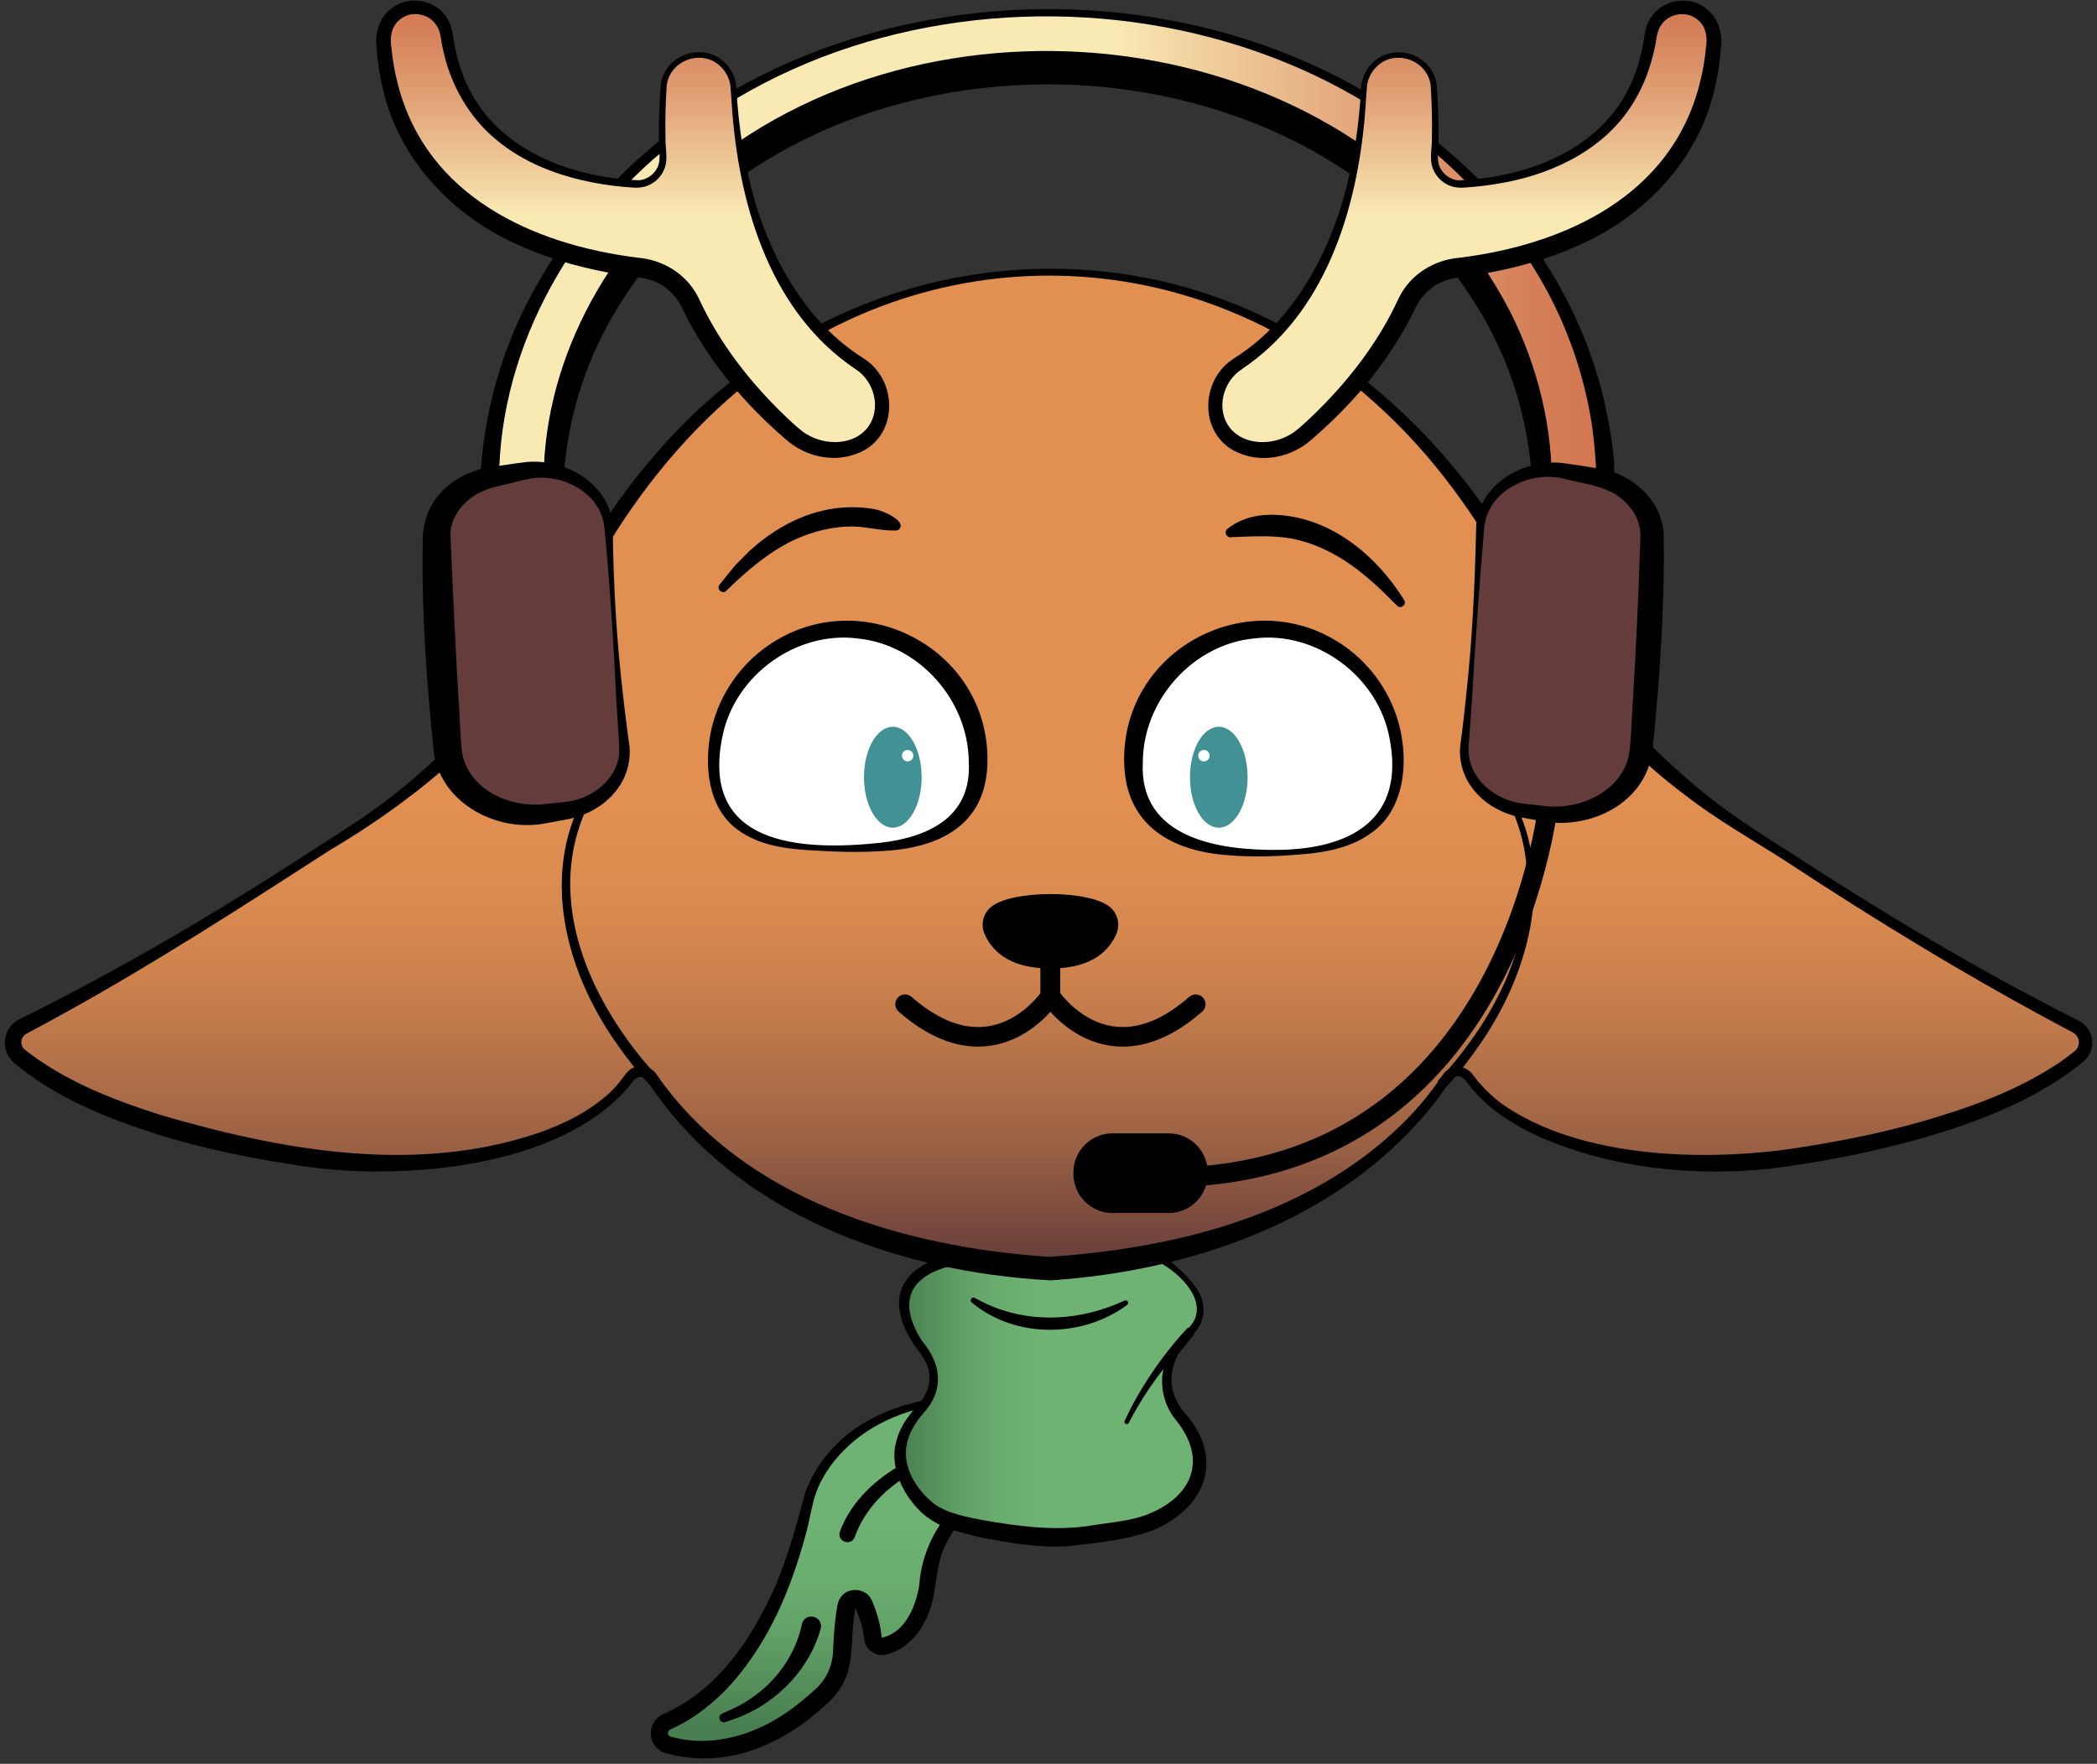 <svg width="214" height="180" viewBox="0 0 214 180" fill="none" xmlns="http://www.w3.org/2000/svg">
<rect x="0" y="0" width="214" height="180" fill="#333333" stroke="none"/>
<path d="M107.945 143.316C102.902 142.39 88.823 140.828 83.338 150.925C82.849 151.828 82.523 152.815 82.308 153.82C81.437 157.898 77.867 171.405 68.062 175.698C66.976 176.175 67.051 177.756 68.197 178.069C71.636 179.009 77.48 179.131 83.981 172.958C85.189 171.812 85.888 170.231 85.948 168.566C85.999 167.135 86.121 165.325 86.386 163.903C86.554 163.019 87.77 162.879 88.134 163.698C88.549 164.628 88.954 165.83 89.075 167.135C89.126 167.706 89.653 168.113 90.212 167.977C91.676 167.631 94.136 166.27 94.728 161.121C94.882 159.764 95.231 158.436 95.847 157.22C96.937 155.06 99.104 152.23 103.312 150.752C104.463 150.35 105.661 150.102 106.873 149.985C108.551 149.822 112.47 149.101 111.309 146.029C110.769 144.593 109.455 143.583 107.949 143.307L107.945 143.316Z" fill="url(#paint0_linear_666_16750)"/>
<path d="M107.856 143.798C100.153 142.189 90.45 142.507 85.123 149.115C84.308 150.158 83.599 151.328 83.189 152.595C82.788 153.876 82.593 155.312 82.215 156.626C80.743 162.084 78.506 167.453 74.717 171.751C72.974 173.706 70.853 175.394 68.458 176.475C68.146 176.573 68.039 177.026 68.342 177.19C72.76 178.495 77.49 176.933 81.059 174.192C81.824 173.612 82.644 172.911 83.357 172.251C84.462 171.195 85.025 169.745 85.025 168.206C85.091 166.789 85.189 165.377 85.445 163.927C85.459 163.815 85.538 163.394 85.729 163.104C86.484 161.832 88.521 162.033 89.015 163.431C89.518 164.586 89.858 165.826 89.97 167.084C89.975 167.121 89.993 167.13 90.007 167.13L90.11 167.102C92.375 166.546 93.456 163.96 93.805 161.794C94.313 154.873 100.157 149.808 106.915 149.377C108.313 149.181 110.228 148.975 110.876 147.567C111.314 145.832 109.543 144.088 107.861 143.803L107.856 143.798ZM108.033 142.839C110.666 143.143 113.5 146.707 111.23 149.022C109.8 150.317 107.838 150.481 106.039 150.734C104.715 150.944 103.452 151.351 102.255 151.922C99.864 153.058 97.879 154.957 96.676 157.29C95.646 159.072 95.623 161.163 95.213 163.146C94.668 165.648 93.074 168.225 90.417 168.847C89.49 169.095 88.469 168.459 88.246 167.547C88.124 166.957 88.166 166.911 88.069 166.448C87.915 165.648 87.617 164.811 87.29 164.076C87.29 164.076 87.29 164.076 87.295 164.086C87.323 164.1 87.295 164.086 87.286 164.095C87.309 164.09 87.314 164.006 87.272 164.245C86.549 168.431 87.7 171.213 83.865 174.337C81.167 176.76 77.876 178.649 74.26 179.243C72.261 179.585 70.178 179.491 68.211 178.981C67.386 178.841 66.636 178.191 66.473 177.344C66.24 176.344 66.813 175.259 67.764 174.88C72.513 172.808 75.821 168.533 78.114 163.969C80.048 160.279 81.12 156.262 82.192 152.244C86.242 142.035 98.703 141.422 108.038 142.835L108.033 142.839Z" fill="black"/>
<path d="M101.528 147.38C95.898 148.433 89.35 151.014 87.239 156.823C86.88 157.842 85.371 157.333 85.711 156.299C86.876 153.175 89.486 150.785 92.356 149.274C95.194 147.783 98.242 146.88 101.411 146.45C102.017 146.384 102.138 147.291 101.523 147.38H101.528Z" fill="black"/>
<path d="M83.762 166.2C82.63 170.24 79.484 173.556 75.658 175.146C75.127 175.376 74.572 175.539 74.036 175.736C73.794 175.824 73.528 175.698 73.44 175.46C73.347 175.207 73.491 174.941 73.733 174.852C74.726 174.421 75.714 173.977 76.59 173.355C79.191 171.629 81.171 168.879 81.819 165.821C82.047 164.46 84.056 164.843 83.762 166.2Z" fill="black"/>
<path d="M118.179 128.262C118.179 128.262 124.923 132.256 121.553 135.81C121.553 135.81 116.623 140.061 120.602 144.747C120.602 144.747 125.431 150.074 119.447 154.241C118.146 155.148 116.646 155.724 115.085 156.004C112.862 156.402 109.036 157.015 107.027 156.898C107.027 156.898 97.343 156.29 94.836 154.035C94.836 154.035 88.782 149.349 93.969 143.793C93.969 143.793 96.909 140.931 94.057 137.545C94.057 137.545 88.437 130.6 97.171 128.608L118.184 128.262H118.179Z" fill="url(#paint1_linear_666_16750)"/>
<path d="M118.3 127.808C118.398 127.836 118.473 127.897 118.543 127.962C119.75 128.996 121.022 129.964 121.963 131.274C123.082 132.719 123.184 134.758 121.805 136.105C120.509 137.367 119.498 139.14 119.554 140.908C119.572 142.128 120.127 143.288 120.919 144.205C124.96 148.797 123.128 153.778 117.797 156.103C114.963 157.206 111.967 157.44 108.975 157.786C105.974 157.987 103.014 157.445 100.069 156.893C98.028 156.383 96.071 156.018 94.323 154.597C92.422 152.983 90.702 149.943 91.448 147.165C91.778 145.781 92.561 144.612 93.47 143.625C94.314 142.778 94.887 141.675 94.859 140.515C94.831 139.238 94.127 138.345 93.344 137.33C92.599 136.231 91.974 135.006 91.788 133.593C91.322 130.343 94.383 128.547 97.152 128.056C103.387 127.995 112.158 127.813 118.296 127.803L118.3 127.808ZM118.062 128.711C112.004 128.865 103.313 129.047 97.175 129.155C93.065 130.132 91.415 132.634 94.085 136.834C96.103 139.219 96.388 141.899 94.174 144.284C93.382 145.192 92.752 146.272 92.533 147.408C92.063 149.761 93.559 152.076 95.339 153.474C96.681 154.461 98.732 154.826 100.423 155.153C104.133 155.794 107.931 156.29 111.678 155.63C113.495 155.34 115.448 155.209 117.154 154.526C121.656 152.726 123.273 148.989 120.029 144.948C118.375 142.961 118.123 140.155 119.409 137.915C119.903 137.007 120.528 136.222 121.301 135.52L121.273 135.548C121.52 135.282 121.749 134.996 121.903 134.678C123.054 132.153 119.689 129.426 118.062 128.715V128.711Z" fill="black"/>
<path d="M115.033 133.163C110.438 136.563 103.606 136.624 99.17 132.92C98.895 132.709 99.184 132.274 99.482 132.452C104.24 135.16 109.856 134.992 114.754 132.728C115.024 132.578 115.285 132.971 115.029 133.158L115.033 133.163Z" fill="black"/>
<path d="M119.372 137.774L121.189 135.52L121.879 136.147C121.222 136.787 120.574 137.489 119.964 138.2C118.118 140.342 116.487 142.685 115.196 145.201C115.136 145.323 114.991 145.369 114.875 145.304C114.763 145.243 114.716 145.107 114.772 144.991C115.182 144.125 115.611 143.26 116.096 142.432C117.545 139.926 119.251 137.592 121.231 135.473L121.921 136.1L120.104 138.354C119.717 138.831 118.999 138.242 119.377 137.765L119.372 137.774Z" fill="black"/>
<path d="M182.435 87.419C181.368 86.713 180.282 86.03 179.187 85.366C163.584 75.905 156.841 62.59 156.841 62.59C140.343 28.211 112.218 27.692 107.665 27.842C107.274 27.856 106.887 27.856 106.491 27.842C101.938 27.692 73.808 28.207 57.316 62.59C57.316 62.59 50.572 75.91 34.969 85.366C33.874 86.03 32.793 86.713 31.721 87.419C27.154 90.431 14.762 98.405 2.315 104.766C1.159 105.355 0.973 106.936 1.965 107.773C5.125 110.453 13.061 115.307 30.938 118.048C36.638 118.922 42.449 118.964 48.135 117.987C54.091 116.963 60.839 114.741 64.245 109.943C64.814 109.138 66.002 109.138 66.534 109.966C69.763 114.989 80.51 127.766 107.032 129.459H107.134C133.656 127.766 144.402 114.989 147.632 109.966C148.163 109.138 149.352 109.138 149.92 109.943C153.322 114.736 160.075 116.963 166.031 117.987C171.716 118.964 177.528 118.922 183.227 118.048C201.104 115.307 209.041 110.453 212.2 107.773C213.193 106.931 213.007 105.355 211.851 104.766C199.403 98.405 187.012 90.431 182.444 87.419H182.435Z" fill="url(#paint2_linear_666_16750)"/>
<path d="M182.165 87.831C178.889 85.745 175.207 83.645 172.154 81.279C166.777 77.294 162.098 72.313 158.379 66.739C157.027 64.835 155.517 61.847 154.478 59.719C150.782 52.779 146.136 46.287 140.245 41.049C121.744 24.353 94.547 23.736 75.421 39.782C69.386 44.833 64.474 51.128 60.638 57.998C59.865 59.34 59.04 60.991 58.359 62.366C57.325 64.48 56.001 66.486 54.617 68.385C49.127 75.999 41.68 82.013 33.66 86.765C24.768 92.494 15.816 98.284 6.551 103.4C5.39 104.045 4.221 104.677 3.051 105.299L2.832 105.416C2.646 105.509 2.566 105.561 2.436 105.692C2.063 106.075 2.091 106.781 2.52 107.109C6.546 110.298 11.523 112.239 16.412 113.787C28.771 117.412 42.37 119.862 54.897 115.634C57.642 114.676 60.293 113.352 62.395 111.35C62.847 110.902 63.262 110.41 63.63 109.891C63.84 109.611 64.129 109.204 64.492 109.035C65.312 108.572 66.44 108.82 66.972 109.611C75.891 122.481 92.165 127.261 107.078 128.266C118.328 127.485 129.918 124.908 139.136 118.08C141.219 116.514 143.186 114.769 144.882 112.786C145.745 111.795 146.514 110.771 147.255 109.662C147.753 108.9 148.844 108.657 149.636 109.087C150.279 109.424 150.605 110.158 151.095 110.658C151.71 111.35 152.474 112.057 153.215 112.609C161.413 118.412 174.788 118.609 184.378 116.991C188.219 116.373 192.17 115.574 195.913 114.512C200.899 113.09 205.909 111.308 210.215 108.399C210.746 108.035 211.259 107.646 211.748 107.244C212.07 106.978 212.214 106.547 212.126 106.131C212.023 105.626 211.613 105.383 211.18 105.172C201.216 99.902 191.579 94.032 182.165 87.836V87.831ZM182.705 87.008C192.119 93.134 201.761 98.938 211.786 103.985C212.117 104.158 212.527 104.345 212.792 104.639C213.799 105.612 213.748 107.399 212.652 108.297C212.126 108.746 211.59 109.162 211.031 109.559C206.589 112.655 201.505 114.591 196.36 116.093C191.243 117.547 185.958 118.604 180.678 119.259C172.69 120.096 164.39 119.212 156.99 115.966C154.553 114.825 152.19 113.371 150.377 111.29C150.009 110.92 149.594 110.167 149.193 109.933C148.802 109.718 148.28 109.84 148.051 110.214C147.334 111.318 146.528 112.431 145.665 113.455C136.252 124.67 121.469 129.702 107.241 130.661C91.662 129.842 74.871 123.894 66.035 110.265C65.835 109.929 65.364 109.802 64.991 109.994C64.604 110.205 64.171 110.962 63.793 111.313C56.691 119.142 41.382 120.428 31.47 119.086C26.175 118.319 20.937 117.299 15.825 115.686C10.689 114.03 5.6 111.972 1.397 108.432C-0.141 107.043 0.343 104.602 2.31 103.858C11.747 99.153 20.937 93.831 29.806 88.112C31.977 86.699 34.34 85.212 36.475 83.8C41.932 80.175 46.737 75.592 50.866 70.504C52.907 67.959 54.831 65.312 56.435 62.478C57.05 61.36 57.646 60.079 58.257 58.947C60.522 54.855 63.062 50.856 66.096 47.293C77.434 33.529 94.258 25.99 112.069 27.655C132.831 29.6 149.011 44.08 157.731 62.478C161.664 69.241 167.07 75.143 173.007 80.203C175.915 82.682 179.471 84.969 182.71 87.008H182.705Z" fill="black"/>
<path d="M99.817 77.752C99.817 85.231 93.433 86.592 85.981 86.592C78.529 86.592 72.834 85.231 72.834 77.752C72.834 70.274 78.874 64.213 86.326 64.213C93.777 64.213 99.817 70.274 99.817 77.752Z" fill="white"/>
<path d="M100.772 77.752C100.665 84.337 95.683 86.606 89.872 86.858C88.199 86.97 86.535 86.956 84.876 86.886C81.544 86.704 77.951 86.718 75.136 84.571C72.256 82.336 71.888 78.253 72.498 74.9C73.146 71.486 75.108 68.334 77.9 66.234C87.272 59.153 100.954 65.878 100.772 77.757V77.752ZM98.862 77.752C98.829 71.504 93.838 65.827 87.607 65.167C81.311 64.321 74.987 68.881 73.724 75.152C71.45 86.236 81.586 86.877 89.797 86.012C94.719 85.446 99.174 83.416 98.866 77.757L98.862 77.752Z" fill="black"/>
<path d="M91.112 84.464C92.736 84.464 94.053 82.158 94.053 79.314C94.053 76.471 92.736 74.165 91.112 74.165C89.488 74.165 88.171 76.471 88.171 79.314C88.171 82.158 89.488 84.464 91.112 84.464Z" fill="#429195"/>
<path d="M92.626 77.701C92.948 77.701 93.209 77.439 93.209 77.117C93.209 76.794 92.948 76.532 92.626 76.532C92.305 76.532 92.044 76.794 92.044 77.117C92.044 77.439 92.305 77.701 92.626 77.701Z" fill="white"/>
<path d="M115.672 77.752C115.672 85.231 121.884 87.055 129.336 87.055C136.788 87.055 142.655 85.231 142.655 77.752C142.655 70.274 136.615 64.213 129.163 64.213C121.712 64.213 115.672 70.274 115.672 77.752Z" fill="white"/>
<path d="M116.627 77.752C116.194 85.544 124.373 86.797 130.45 86.732C137.832 86.638 143.415 83.626 141.807 75.363C140.656 69.035 134.327 64.353 127.989 65.153C121.712 65.757 116.66 71.462 116.627 77.748V77.752ZM114.716 77.752C114.544 65.78 128.38 59.092 137.738 66.341C140.521 68.488 142.445 71.691 143.032 75.138C143.629 78.524 143.088 82.57 140.208 84.805C137.421 86.989 133.819 87.148 130.468 87.345C128.795 87.424 127.117 87.429 125.435 87.279C119.586 86.905 114.819 84.234 114.721 77.752H114.716Z" fill="black"/>
<path d="M124.377 84.464C126.001 84.464 127.318 82.158 127.318 79.314C127.318 76.471 126.001 74.165 124.377 74.165C122.753 74.165 121.437 76.471 121.437 79.314C121.437 82.158 122.753 84.464 124.377 84.464Z" fill="#429195"/>
<path d="M122.863 77.701C123.185 77.701 123.445 77.439 123.445 77.117C123.445 76.794 123.185 76.532 122.863 76.532C122.541 76.532 122.28 76.794 122.28 77.117C122.28 77.439 122.541 77.701 122.863 77.701Z" fill="white"/>
<path d="M113.295 92.587C111.222 90.791 103.173 90.791 101.099 92.587C100.326 93.256 100.069 94.355 100.47 95.295C101.09 96.759 102.758 98.887 107.2 98.812C111.636 98.887 113.305 96.759 113.929 95.295C114.33 94.35 114.074 93.256 113.3 92.587H113.295Z" fill="black"/>
<path d="M107.195 98.101V101.66C107.195 101.66 101.444 110.424 92.366 102.483" stroke="black" stroke-width="2" stroke-miterlimit="10" stroke-linecap="round"/>
<path d="M107.194 98.101V101.66C107.194 101.66 112.945 110.424 122.023 102.483" stroke="black" stroke-width="2" stroke-miterlimit="10" stroke-linecap="round"/>
<path d="M125.253 53.98C126.763 52.764 128.669 52.428 130.496 52.554C135.963 52.928 140.483 56.726 143.289 61.22C143.596 61.674 142.972 62.202 142.58 61.819C141.695 60.972 140.8 59.99 139.849 59.218C137.198 56.857 133.907 55.009 130.347 54.78C128.781 54.668 127.239 54.752 125.659 54.822C125.174 54.911 124.862 54.298 125.253 53.98Z" fill="black"/>
<path d="M163.887 50.132H157.367C157.367 26.261 134.737 6.843 106.92 6.843C79.102 6.843 56.472 26.261 56.472 50.132H49.952C49.952 23.174 75.509 1.245 106.92 1.245C138.33 1.245 163.887 23.174 163.887 50.132Z" fill="url(#paint3_linear_666_16750)"/>
<path d="M164.581 50.833C161.944 51.034 159.115 51.156 156.407 51.118C156.379 44.809 154.8 38.538 151.747 33.029C133.796 0.464 80.039 0.464 62.092 33.029C59.04 38.538 57.46 44.814 57.432 51.123C56.011 51.123 50.358 51.123 48.95 51.123C48.95 43.701 50.819 36.293 54.379 29.802C71.72 -1.926 118.473 -7.921 145.894 13.891C154.52 20.593 161.217 30.148 163.705 40.904C164.386 44.141 165.08 47.522 164.581 50.833ZM163.188 49.435C162.978 48.752 162.867 48.298 162.867 47.587C162.764 45.89 162.615 44.197 162.317 42.518C161.585 38.318 160.21 34.235 158.271 30.428C141.797 -1.182 95.255 -7.192 68.561 14.668C57.889 23.146 50.572 36.33 50.94 50.136L49.957 49.149H56.477L55.493 50.136C55.102 37.331 61.873 25.041 71.734 17.184C96.271 -3.02 139.024 2.648 154.1 31.785C156.962 37.448 158.518 43.809 158.351 50.136L157.367 49.149C159.306 49.14 161.175 49.266 163.193 49.439L163.188 49.435Z" fill="black"/>
<path d="M91.35 54.139C89.914 54.167 88.647 53.798 87.249 53.733C85.105 53.676 82.933 54.214 80.976 55.126C78.376 56.384 76.166 58.288 74.111 60.299C73.701 60.682 73.077 60.107 73.431 59.667C73.962 58.994 74.507 58.321 75.062 57.652C75.631 57.114 76.339 56.319 76.935 55.828C79.629 53.499 83.013 51.843 86.633 51.768C87.533 51.74 88.474 51.806 89.355 51.983C89.966 52.072 92.552 53.134 91.764 54.008C91.648 54.121 91.499 54.144 91.35 54.139Z" fill="black"/>
<path d="M87.64 37.074C83.674 34.553 75.733 27.262 74.852 8.999C74.759 7.096 73.179 5.604 71.278 5.604C69.386 5.604 67.82 7.077 67.708 8.971C67.582 11.066 67.494 13.76 67.657 15.916C67.778 17.53 66.44 18.881 64.833 18.783C58.961 18.428 47.305 16.127 45.581 3.56C45.362 1.951 43.996 0.745 42.379 0.745C40.538 0.745 39.061 2.279 39.145 4.126C39.448 10.636 42.803 24.531 65.485 27.355C67.671 27.627 69.558 29.006 70.49 31.008C71.958 34.156 74.978 39.164 80.827 44.267C82.397 45.637 84.532 46.259 86.549 45.749C87.882 45.413 89.187 44.617 89.784 42.882C90.534 40.703 89.579 38.304 87.64 37.069V37.074Z" fill="url(#paint4_linear_666_16750)"/>
<path d="M87.276 37.649C78.794 31.953 75.57 21.439 74.754 11.721L74.563 9.046C74.53 8.223 74.186 7.433 73.603 6.853C71.739 4.912 68.309 6.1 68.034 8.779C67.917 10.51 67.876 12.31 67.913 14.064C67.889 14.981 68.118 15.898 67.936 16.809C67.712 17.796 66.967 18.638 66.011 18.975C65.564 19.152 65.009 19.181 64.553 19.139C63.211 19.054 61.873 18.891 60.55 18.633C57.012 17.951 53.517 16.646 50.707 14.312C47.85 11.992 45.949 8.592 45.199 4.996C44.998 4.215 45.026 3.345 44.579 2.648C43.847 1.399 42.048 1.039 40.911 1.919C39.965 2.583 39.76 3.747 39.942 4.828C40.058 6.114 40.282 7.39 40.613 8.634C43.535 20.008 54.337 24.961 65.098 26.299C67.629 26.5 70.028 27.954 71.203 30.236C71.59 31.022 71.963 31.831 72.396 32.598C74.484 36.382 77.294 39.791 80.449 42.766C80.896 43.168 81.791 44.042 82.355 44.328C84.261 45.492 87.146 45.459 88.567 43.607C89.97 41.723 89.248 38.879 87.272 37.649H87.276ZM88.003 36.494C91.787 38.748 91.736 44.814 87.328 46.334C84.937 47.218 82.197 46.563 80.305 44.936L79.284 44.038C75.421 40.553 72.065 36.428 69.749 31.719C69.353 30.845 68.798 30.031 68.034 29.446C66.78 28.37 65.056 28.286 63.499 28.062C59.939 27.496 56.397 26.575 53.065 25.073C46.345 22.192 40.673 16.304 39.066 9.023C38.739 7.68 38.534 6.319 38.441 4.944C38.208 3.378 38.735 1.652 40.095 0.754C41.88 -0.555 44.621 0.043 45.693 1.97C46.219 2.807 46.224 3.803 46.415 4.743C46.75 6.427 47.291 8.078 48.13 9.57C51.439 15.603 58.671 18.142 65.205 18.395C66.165 18.329 67.032 17.586 67.251 16.641C67.405 15.809 67.204 14.92 67.242 14.069C67.228 12.268 67.288 10.51 67.433 8.695C67.782 5.557 71.813 4.187 74.008 6.436C74.694 7.105 75.108 8.05 75.15 9.009C75.355 12.989 75.989 16.926 77.094 20.743C78.972 26.911 82.486 33.005 88.008 36.489L88.003 36.494Z" fill="black"/>
<path d="M126.404 37.074C130.37 34.553 138.312 27.262 139.192 8.999C139.286 7.096 140.865 5.604 142.767 5.604C144.659 5.604 146.225 7.077 146.337 8.971C146.462 11.066 146.551 13.76 146.388 15.916C146.267 17.53 147.604 18.881 149.212 18.783C155.084 18.428 166.739 16.127 168.464 3.56C168.683 1.951 170.048 0.745 171.665 0.745C173.506 0.745 174.983 2.279 174.899 4.126C174.597 10.636 171.241 24.531 148.559 27.355C146.374 27.627 144.486 29.006 143.554 31.008C142.086 34.156 139.066 39.164 133.218 44.267C131.647 45.637 129.513 46.259 127.495 45.749C126.162 45.413 124.857 44.617 124.261 42.882C123.51 40.703 124.466 38.304 126.404 37.069V37.074Z" fill="url(#paint5_linear_666_16750)"/>
<path d="M126.041 36.499C131.563 33.014 135.077 26.921 136.955 20.752C138.06 16.94 138.694 12.998 138.899 9.018C138.941 8.059 139.355 7.114 140.04 6.446C142.235 4.201 146.262 5.562 146.616 8.705C146.761 10.519 146.821 12.278 146.807 14.078C146.84 14.929 146.639 15.818 146.798 16.65C147.017 17.59 147.879 18.339 148.844 18.404C155.377 18.152 162.615 15.612 165.919 9.579C166.763 8.087 167.298 6.436 167.634 4.753C167.82 3.813 167.83 2.817 168.356 1.979C169.424 0.053 172.173 -0.551 173.953 0.763C175.309 1.661 175.841 3.382 175.608 4.954C175.515 6.329 175.309 7.694 174.983 9.032C173.375 16.314 167.704 22.202 160.984 25.083C157.652 26.584 154.11 27.505 150.549 28.071C148.993 28.296 147.268 28.384 146.015 29.455C145.251 30.04 144.691 30.858 144.3 31.728C141.984 36.438 138.633 40.558 134.765 44.047L133.744 44.945C131.852 46.572 129.112 47.227 126.721 46.343C122.322 44.814 122.252 38.772 126.045 36.503L126.041 36.499ZM126.768 37.654C124.797 38.884 124.065 41.737 125.472 43.612C126.894 45.464 129.778 45.492 131.684 44.332C132.281 44.014 133.087 43.233 133.59 42.77C136.746 39.8 139.556 36.391 141.644 32.603C142.072 31.836 142.45 31.032 142.837 30.241C144.011 27.954 146.411 26.5 148.942 26.303C159.697 24.966 170.509 20.004 173.427 8.639C173.758 7.395 173.981 6.118 174.098 4.832C174.275 3.757 174.084 2.587 173.128 1.923C171.987 1.049 170.192 1.404 169.461 2.653C169.018 3.35 169.041 4.22 168.841 5.001C168.445 6.787 167.825 8.55 166.884 10.136C164.129 14.99 158.793 17.665 153.49 18.633C152.166 18.886 150.834 19.054 149.487 19.139C149.03 19.181 148.475 19.152 148.028 18.975C147.073 18.638 146.327 17.796 146.103 16.809C145.922 15.893 146.15 14.981 146.127 14.064C146.164 12.31 146.117 10.51 146.006 8.779C145.735 6.104 142.301 4.907 140.436 6.853C139.854 7.432 139.509 8.223 139.481 9.046L139.29 11.721C138.474 21.439 135.25 31.957 126.763 37.649L126.768 37.654Z" fill="black"/>
<path d="M151.304 72.089C150.969 73.763 151.262 75.517 151.887 77.102C152.497 78.753 153.634 80.082 154.45 81.639C158.737 89.772 155.937 99.584 150.927 106.716C149.92 108.175 148.853 109.569 147.623 110.887C147.422 111.103 147.091 111.112 146.877 110.911C146.658 110.705 146.653 110.35 146.877 110.144C148.047 108.928 149.137 107.558 150.135 106.159C155.102 99.308 157.987 89.861 153.951 81.901C153.168 80.353 152.022 78.95 151.439 77.28C150.81 75.62 150.526 73.773 150.913 72.009C150.936 71.902 151.043 71.832 151.15 71.855C151.258 71.879 151.328 71.986 151.304 72.094V72.089Z" fill="black"/>
<path d="M63.159 71.981C63.546 73.773 63.257 75.634 62.628 77.304C62.045 78.969 60.904 80.381 60.116 81.919C59.38 83.444 58.821 85.081 58.508 86.755C57.227 93.583 59.995 100.486 63.928 105.982C64.926 107.371 66.021 108.727 67.191 109.924C67.433 110.153 67.442 110.546 67.2 110.785C66.962 111.018 66.585 111.009 66.356 110.771C65.112 109.461 64.035 108.081 63.02 106.627C57.339 98.667 54.733 87.803 60.815 79.305C62.157 77.201 63.043 74.6 62.544 72.108C62.465 71.729 63.062 71.561 63.159 71.977V71.981Z" fill="black"/>
<path d="M158.141 81.05C158.141 81.05 154.711 120.157 118.818 120.157" stroke="black" stroke-width="2" stroke-miterlimit="10"/>
<path d="M119.27 115.658H113.528C111.327 115.658 109.543 117.448 109.543 119.656V119.792C109.543 122 111.327 123.791 113.528 123.791H119.27C121.47 123.791 123.254 122 123.254 119.792V119.656C123.254 117.448 121.47 115.658 119.27 115.658Z" fill="black"/>
<path d="M62.111 53.878C62.451 60.36 63.015 69.685 63.709 76.031C64.064 79.282 61.435 82.205 57.684 82.738L55.531 83.042C50.6 83.743 46.033 80.662 45.674 76.382C45.185 70.56 44.625 62.385 44.569 54.785C44.546 51.871 46.895 49.346 50.204 48.696L53.266 48.097C57.67 47.237 61.906 50.001 62.111 53.873V53.878Z" fill="#643C3B"/>
<path d="M62.53 53.854C62.591 59.696 62.931 65.523 63.625 71.322C63.779 72.72 63.975 74.259 64.17 75.657C64.455 77.229 64.096 78.912 63.201 80.245C62.008 82.05 60.004 83.21 57.907 83.608C57.427 83.701 56.211 83.921 55.749 84.005C50.548 85.067 44.471 81.718 44.201 76.031C43.642 70.686 43.255 65.312 43.143 59.939C43.143 58.938 43.101 56.506 43.139 55.529C43.073 53.779 43.577 51.932 44.7 50.618C46.116 48.845 48.302 47.849 50.478 47.606L51.919 47.396C52.366 47.335 52.925 47.237 53.386 47.194C57.52 46.596 62.404 49.379 62.525 53.859L62.53 53.854ZM61.687 53.901C61.365 50.15 57.031 48.088 53.671 48.939C53.298 48.976 52.669 49.196 52.282 49.266C51.527 49.463 50.269 49.715 49.593 49.991C47.556 50.721 45.842 52.69 45.977 54.776C46.13 58.325 46.289 62.095 46.485 65.64C46.573 67.576 46.68 69.507 46.801 71.444C46.927 72.907 46.965 75.728 47.198 77.028C47.971 80.61 52.058 82.457 55.479 82.064C55.94 82.022 57.161 81.887 57.641 81.84C60.41 81.597 63.234 79.422 63.201 76.457C63.154 75.18 62.959 72.692 62.894 71.383C62.609 65.541 62.25 59.719 61.691 53.896L61.687 53.901Z" fill="black"/>
<path d="M151.052 53.878C150.712 60.36 150.148 69.685 149.454 76.031C149.1 79.282 151.728 82.205 155.48 82.738L157.633 83.042C162.563 83.743 167.13 80.662 167.489 76.382C167.979 70.56 168.538 62.385 168.594 54.785C168.617 51.871 166.268 49.346 162.959 48.696L159.898 48.097C155.494 47.237 151.257 50.001 151.052 53.873V53.878Z" fill="#643C3B"/>
<path d="M151.463 53.896C150.983 59.499 150.531 65.728 150.218 71.378L150.013 74.296C149.99 75.087 149.78 76.359 149.906 77.121C150.256 79.862 152.884 81.737 155.499 82.013C155.983 82.069 157.195 82.2 157.661 82.256C161.189 82.696 165.42 80.792 166.227 77.088C166.474 75.728 166.515 72.968 166.641 71.462C166.958 66.177 167.21 60.794 167.382 55.5L167.406 54.776C167.471 53.003 166.39 51.376 164.763 50.393C163.202 49.486 161.231 49.276 159.506 48.836C156.109 48.018 151.761 50.122 151.463 53.901V53.896ZM150.642 53.854C150.787 49.402 155.662 46.661 159.753 47.293C160.765 47.424 161.687 47.587 162.657 47.732C166.245 48.074 169.768 50.941 169.787 54.79C169.866 60.411 169.559 66.037 169.102 71.635L168.836 74.554C168.71 75.498 168.701 76.653 168.435 77.626C167.126 82.607 161.398 84.833 156.724 83.687L155.284 83.43C153.224 83.051 151.248 81.929 150.065 80.166C149.174 78.875 148.802 77.196 149.077 75.662C149.272 74.254 149.44 72.725 149.585 71.322C150.242 65.518 150.512 59.686 150.642 53.854Z" fill="black"/>
<defs>
<linearGradient id="paint0_linear_666_16750" x1="89.401" y1="176.213" x2="89.401" y2="131.83" gradientUnits="userSpaceOnUse">
<stop stop-color="#487E50"/>
<stop offset="0.07" stop-color="#518A58"/>
<stop offset="0.21" stop-color="#61A167"/>
<stop offset="0.34" stop-color="#6AAE6F"/>
<stop offset="0.47" stop-color="#6EB373"/>
</linearGradient>
<linearGradient id="paint1_linear_666_16750" x1="91.862" y1="142.587" x2="122.495" y2="142.587" gradientUnits="userSpaceOnUse">
<stop stop-color="#487E50"/>
<stop offset="0.07" stop-color="#518A58"/>
<stop offset="0.21" stop-color="#61A167"/>
<stop offset="0.34" stop-color="#6AAE6F"/>
<stop offset="0.47" stop-color="#6EB373"/>
</linearGradient>
<linearGradient id="paint2_linear_666_16750" x1="107.083" y1="129.464" x2="107.083" y2="27.828" gradientUnits="userSpaceOnUse">
<stop stop-color="#643C3B"/>
<stop offset="0.03" stop-color="#72453D"/>
<stop offset="0.12" stop-color="#996044"/>
<stop offset="0.22" stop-color="#B87449"/>
<stop offset="0.3" stop-color="#CF834D"/>
<stop offset="0.39" stop-color="#DC8C50"/>
<stop offset="0.47" stop-color="#E19051"/>
</linearGradient>
<linearGradient id="paint3_linear_666_16750" x1="49.952" y1="25.691" x2="163.887" y2="25.691" gradientUnits="userSpaceOnUse">
<stop offset="0.56" stop-color="#F9E9B3"/>
<stop offset="0.61" stop-color="#F3D9A5"/>
<stop offset="0.79" stop-color="#E1A276"/>
<stop offset="0.93" stop-color="#D58059"/>
<stop offset="1" stop-color="#D1744E"/>
</linearGradient>
<linearGradient id="paint4_linear_666_16750" x1="64.59" y1="50.496" x2="64.59" y2="-0.584" gradientUnits="userSpaceOnUse">
<stop offset="0.56" stop-color="#F9E9B3"/>
<stop offset="0.61" stop-color="#F3D9A5"/>
<stop offset="0.79" stop-color="#E1A276"/>
<stop offset="0.93" stop-color="#D58059"/>
<stop offset="1" stop-color="#D1744E"/>
</linearGradient>
<linearGradient id="paint5_linear_666_16750" x1="149.454" y1="50.496" x2="149.454" y2="-0.584" gradientUnits="userSpaceOnUse">
<stop offset="0.56" stop-color="#F9E9B3"/>
<stop offset="0.61" stop-color="#F3D9A5"/>
<stop offset="0.79" stop-color="#E1A276"/>
<stop offset="0.93" stop-color="#D58059"/>
<stop offset="1" stop-color="#D1744E"/>
</linearGradient>
</defs>
</svg>

